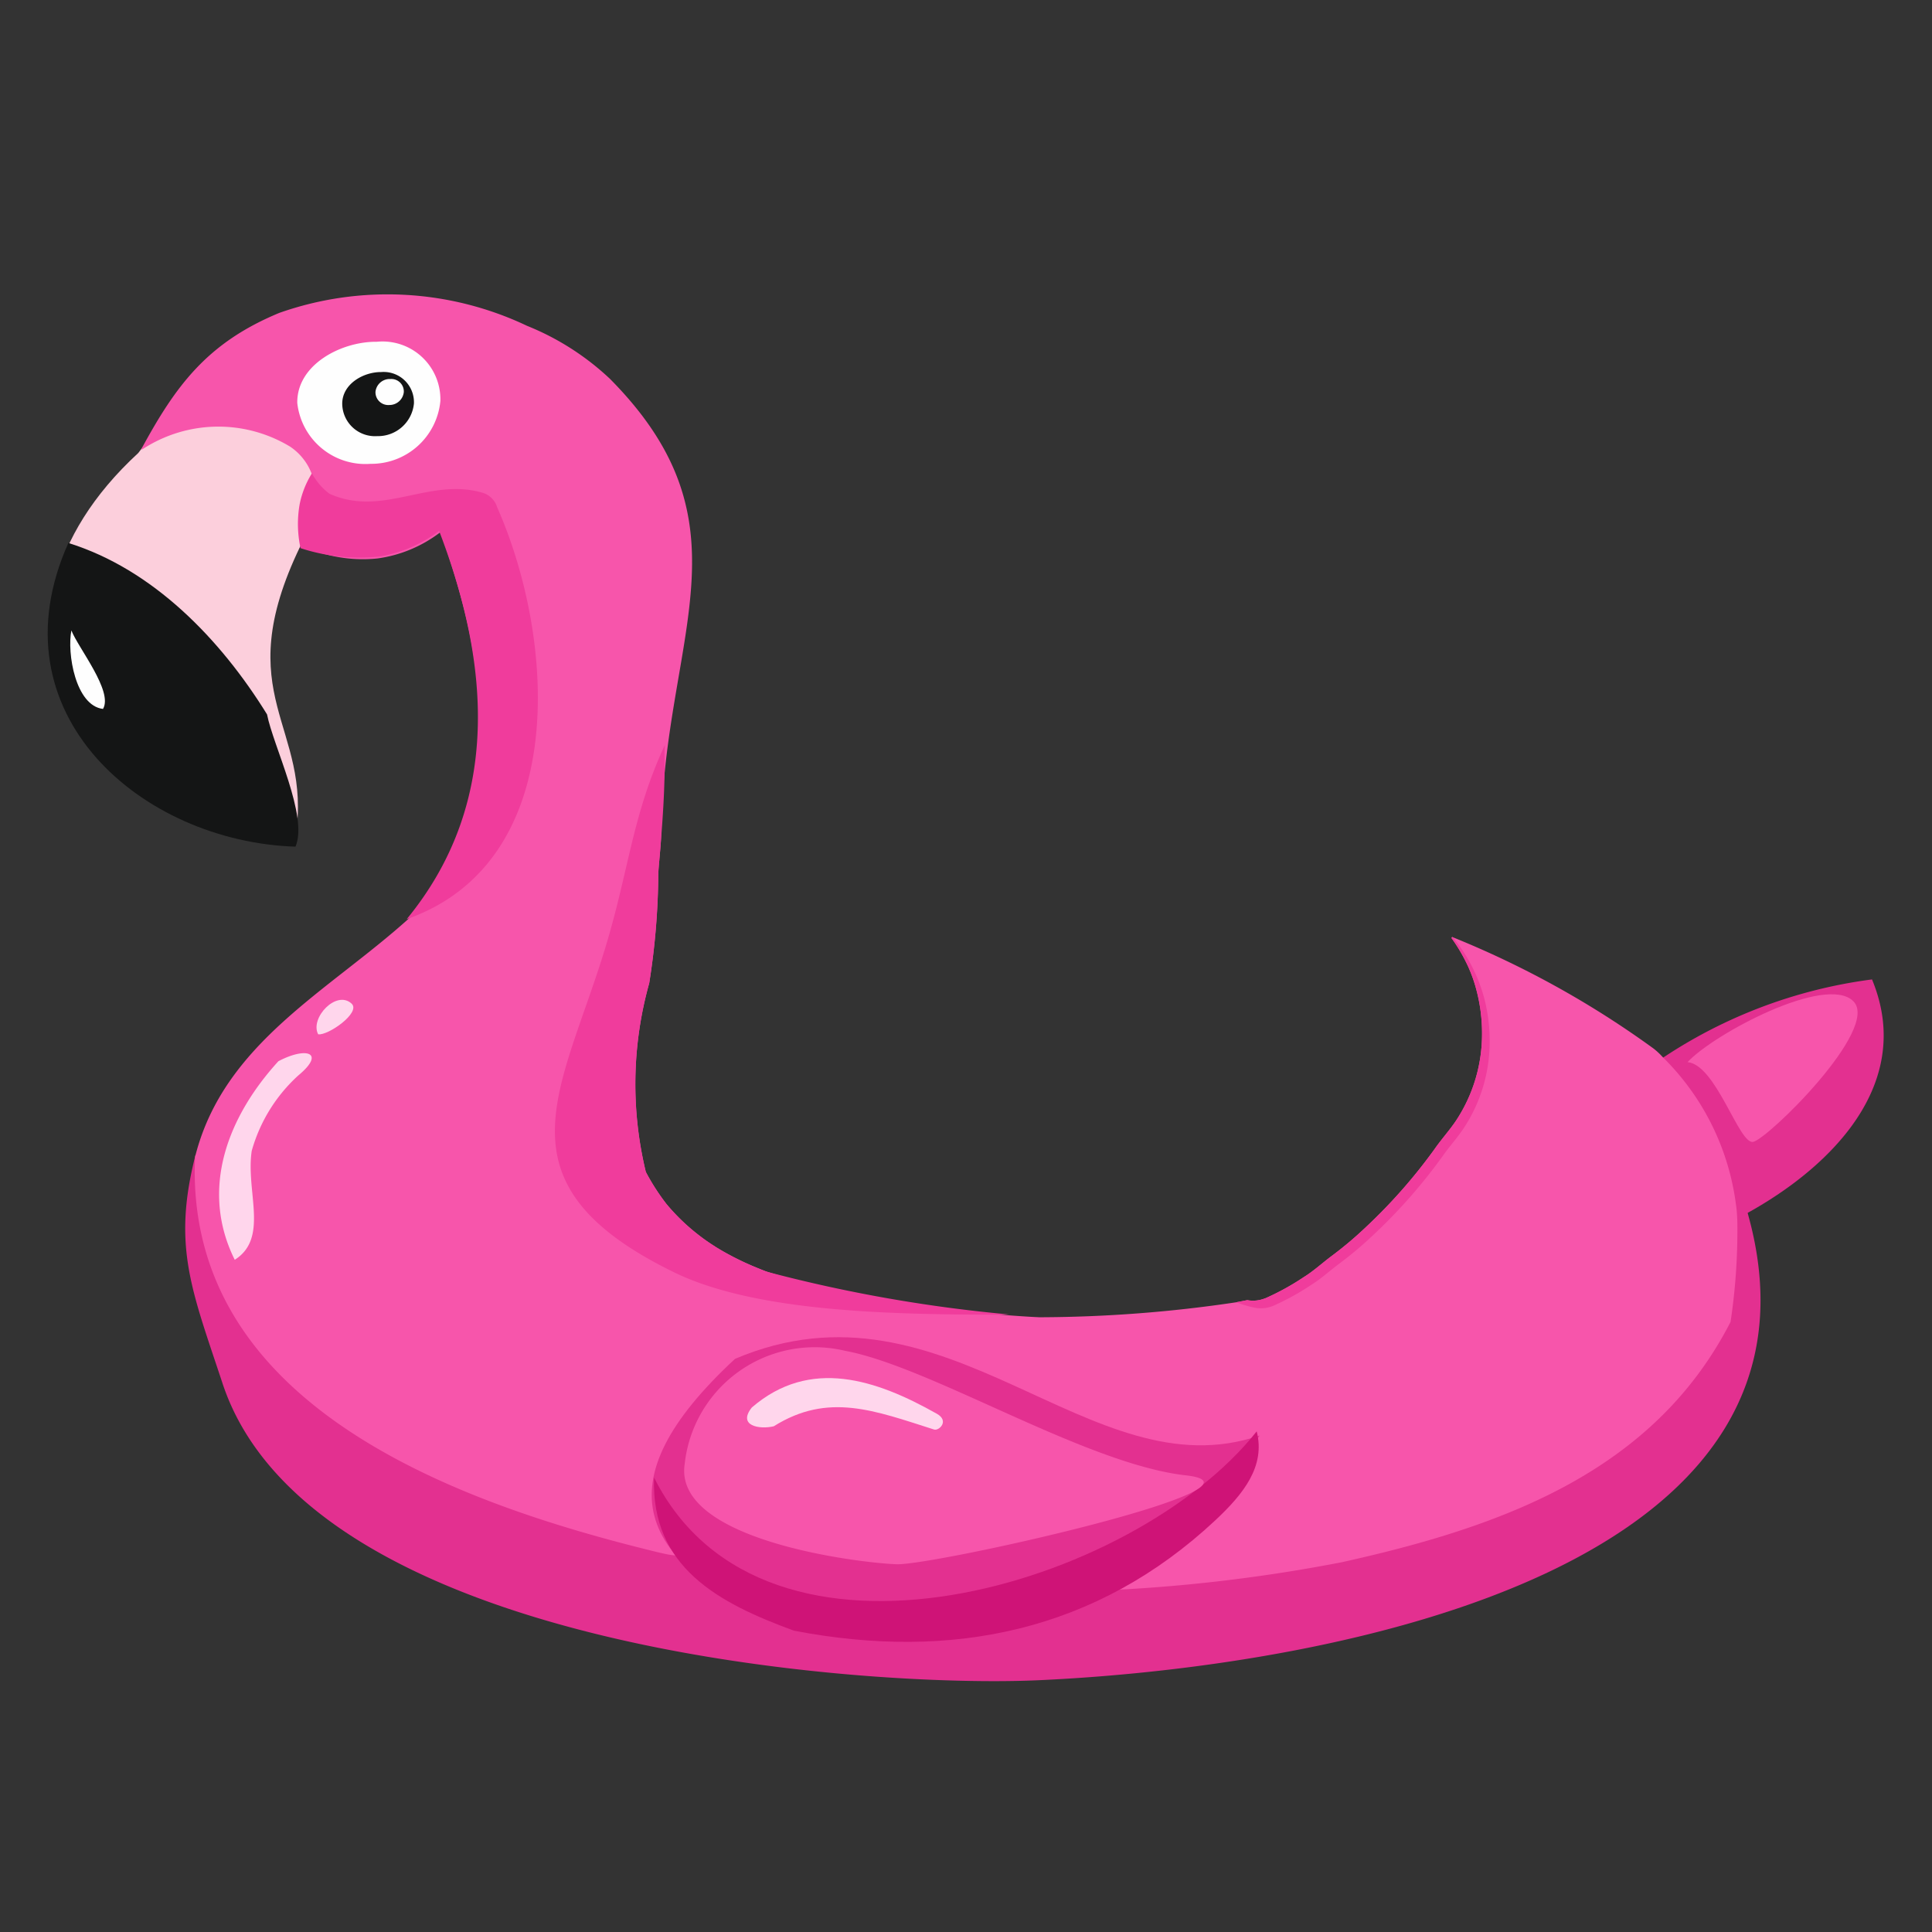 <svg id="Layer_1" data-name="Layer 1" xmlns="http://www.w3.org/2000/svg" viewBox="0 0 80 80">
  <rect x="0" y="0" width="80" height="80" fill="#333333" stroke="none"/>
  <defs>
    <style>
      .cls-1 {
        fill: #e33090;
      }

      .cls-1, .cls-2, .cls-3, .cls-4, .cls-5, .cls-6, .cls-7, .cls-8 {
        fill-rule: evenodd;
      }

      .cls-2 {
        fill: #fccfdc;
      }

      .cls-3 {
        fill: #f755ab;
      }

      .cls-4 {
        fill: #fefefe;
      }

      .cls-5 {
        fill: #141515;
      }

      .cls-6 {
        fill: #cf1377;
      }

      .cls-7, .cls-9 {
        fill: #f03c9c;
      }

      .cls-8 {
        fill: #ffd6ec;
      }
    </style>
  </defs>
  <g id="Flamingo_Floatie" data-name="Flamingo Floatie">
    <path class="cls-1" d="M72.23,49.769C76.96,64.872,55.48,68.995,43.041,69.573c-7.197.335-30.183-1.268-33.826-12.289-1.283-3.884-2.084-5.68-1.119-9.462,8.669,8.396,20.658,12.307,32.58,12.395A50.583,50.583,0,0,0,72.23,49.769Z"/>
    <path class="cls-1" d="M67.75,44.593a20.345,20.345,0,0,1,9.766-4.037c1.94,4.686-2.335,8.39-6.221,10.214-.809-1.276-3.083-5.255-3.545-6.177Z"/>
    <path class="cls-2" d="M5.725,18.758c-7.543,6.945-2.608,15.662,6.514,15.874.714-4.618-2.822-5.771.201-12.024,2.942-6.535.283-5.515-5.554-4.909-.479.062-.897.729-1.16,1.058Z"/>
    <path class="cls-3" d="M71.939,50.571l-.005-.117c-.008-.156-.016-.296-.032-.433-.006-.051-.013-.101-.021-.153a10.43,10.43,0,0,0-3.001-6.065c-.014-.016-.03-.03-.044-.046a3.004,3.004,0,0,0-.367-.34,38.947,38.947,0,0,0-8.315-4.609l-.024-.009-.028.041a7.062,7.062,0,0,1,.548.891c.016.032.033.062.047.095.022.041.043.084.062.126.016.03.03.062.044.095.014.032.028.063.041.095.028.063.054.128.079.193.025.066.051.131.073.198.014.041.028.082.041.123l.005.014a.172.172,0,0,1,.008.027c.011.033.021.065.03.098.014.047.028.095.041.144a6.976,6.976,0,0,1,.247,1.87,6.499,6.499,0,0,1-1.089,3.613c-.272.401-.602.763-.879,1.163a22.329,22.329,0,0,1-2.842,3.228,15.489,15.489,0,0,1-1.464,1.23c-.368.278-.711.594-1.105.838a10.458,10.458,0,0,1-1.57.868c-.033.014-.066.025-.1.036s-.066.021-.1.03a.499.499,0,0,1-.066.014c-.021.005-.041.008-.062.011a.384.384,0,0,1-.073.011,1.333,1.333,0,0,1-.251.002H51.767c-.04-.005-.077-.009-.117-.017h-.003c-.133.027-.266.054-.4.077l-.054.011a55.886,55.886,0,0,1-8.151.621c-.446-.019-1.189-.071-1.574-.106h-.006a41.577,41.577,0,0,1-9.67-1.769l-.002-.002-.028-.009-.027-.009a.103.103,0,0,1-.021-.006l-.014-.006c-.074-.028-.149-.057-.223-.087s-.149-.062-.223-.092c-.076-.03-.152-.063-.226-.096q-.266-.116-.517-.242c-.1-.051-.196-.1-.292-.152-.19-.101-.376-.209-.558-.319-.021-.013-.04-.024-.058-.038-.077-.049-.153-.098-.228-.149-.142-.095-.28-.194-.414-.299a8.346,8.346,0,0,1-1.369-1.313,9.009,9.009,0,0,1-.852-1.325,15.495,15.495,0,0,1,.141-7.813,29.778,29.778,0,0,0,.376-4.552l.005-.073v-.003c.009-.158.022-.31.038-.458.002-.027.003-.052.006-.077.021-.226.043-.45.057-.688.005-.06.008-.122.011-.185.041-.937.049-1.66.142-2.636.005-.04.009-.082.014-.125.673-6.57,3.088-10.813-2.27-16.226a10.967,10.967,0,0,0-3.438-2.199,13.466,13.466,0,0,0-10.261-.533c-2.968,1.23-4.272,2.992-5.685,5.594-.003.006-.006.009-.006.014v.002c-.014.035.009.028-.017.065a5.739,5.739,0,0,1,6.156-.141,2.353,2.353,0,0,1,.891,1.11l.008.014a2.595,2.595,0,0,1,.259,1.217c.002.058.003.119.003.179a3.435,3.435,0,0,1-.515,1.702c.248.076.542.166.822.237l.014.003c.149.04.292.073.422.096a5.863,5.863,0,0,0,1.724.074,5.508,5.508,0,0,0,2.572-1.067l.008-.005c.008-.005.013-.017.03-.017,1.456,4.226,2.194,7.767.955,12.143a8.62,8.62,0,0,1-2.183,3.776c-.025.022-.051.046-.076.068-3.341,3.019-7.645,5.165-8.845,9.803-.006.019-.011.038-.016.057l-.005.017c-.457,10.169,10.568,14.233,18.655,16.251.269.068.861.217,1.056.237l.033.005h.003a.139.139,0,0,0,.027.003l.011.002c.032.003.062.008.093.011l.033.005c.895.109,1.664.275,2.515.446h.002c.466.093.955.188,1.503.277l.008.002q.13.017.327.043c1.157.158,5.357.605,7.969.695h.003c.351.011.672.017.955.014,1.228-.011,3.395.03,4.775-.052.033-.002.066-.005.098-.006.063-.005.144-.009.228-.013h.002c.123-.006.253-.011.346-.016a67.051,67.051,0,0,0,8.853-1.117c6.602-1.464,12.897-3.725,16.087-9.95A25.417,25.417,0,0,0,71.939,50.571Z"/>
    <path class="cls-4" d="M15.344,19.206a2.872,2.872,0,0,0,2.891-2.601,2.396,2.396,0,0,0-2.634-2.453c-1.462-.016-3.318.942-3.291,2.536a2.837,2.837,0,0,0,3.034,2.518Z"/>
    <path class="cls-5" d="M15.617,18.059A1.495,1.495,0,0,0,17.14,16.71a1.254,1.254,0,0,0-1.356-1.304c-.747-.005-1.62.502-1.613,1.319a1.357,1.357,0,0,0,1.446,1.334Z"/>
    <path class="cls-1" d="M52.16,59.441c-7.042,2.42-12.921-6.915-21.724-3.174-5.546,5.14-4.168,8.465,2.43,11.258,8.653,1.789,14.344-.59,19.293-8.084Z"/>
    <path class="cls-6" d="M52.037,59.27c-5.07,6.407-20.374,11.037-24.954,1.913-.13,3.715,2.672,5.196,5.79,6.339,6.559,1.264,12.548.014,17.451-4.57,1.155-1.081,2.085-2.23,1.713-3.682Z"/>
    <path class="cls-5" d="M2.831,22.484C-.349,29.566,5.897,34.858,12.235,35.058c.542-1.245-.926-4.181-1.177-5.475-1.916-3.104-4.717-6.009-8.227-7.099Z"/>
    <path class="cls-7" d="M12.444,22.698a7.823,7.823,0,0,0,3.269.345,5.572,5.572,0,0,0,2.469-1.06c2.108,5.488,2.595,11.288-1.341,16.077,6.785-2.385,6.172-11.584,3.744-17.057a.895.895,0,0,0-.65-.612c-2.187-.614-4.102,1.042-6.297.052a2.597,2.597,0,0,1-.722-.843,3.821,3.821,0,0,0-.507,1.274A4.729,4.729,0,0,0,12.444,22.698Z"/>
    <path class="cls-7" d="M41.803,54.43c-.052-.003-.231.006-.335.009h-.006c-.018.002-.033.002-.045.002-4.136-.018-10.005-.054-13.489-1.75-7.56-3.682-4.686-7.46-2.864-13.445.98-3.217,1.118-5.496,2.466-8.397-.021.389-.003.729-.009,1.086,0,.035-.001.071-.003.106-.015.891-.07,1.75-.14,2.642l-.013.178c-.019.234-.039.457-.058.688-.003.026-.004.051-.006.077-.013.148-.025.299-.037.459v.003l-.004.074a29.819,29.819,0,0,1-.377,4.552,15.501,15.501,0,0,0-.14,7.811,9.173,9.173,0,0,0,.851,1.326,8.51,8.51,0,0,0,1.369,1.314c.134.104.273.204.415.299.075.05.151.1.228.148a.556.556,0,0,0,.058.038c.18.113.367.22.558.32.095.053.194.103.292.151.377.189.772.359,1.188.519a.333.333,0,0,0,.036.012l.027.009.028.009A60.5,60.5,0,0,0,41.803,54.43Z"/>
    <path class="cls-8" d="M11.527,43.944c1.14-.605,1.978-.374.834.58a6.631,6.631,0,0,0-1.938,3.133c-.252,1.685.723,3.608-.703,4.508-1.463-2.945-.27-5.947,1.807-8.221Z"/>
    <path class="cls-8" d="M13.174,42.827c.398.067,1.785-.898,1.385-1.269-.629-.584-1.737.597-1.385,1.269Z"/>
    <path class="cls-3" d="M35.008,55.937c3.56.665,9.944,4.688,14.095,5.154,4.151.465-10.421,3.734-11.978,3.681-1.556-.053-9.274-.991-8.772-4.162a5.416,5.416,0,0,1,6.654-4.673Z"/>
    <path class="cls-8" d="M31.133,58.279c-.609.764.322.921.907.78,2.255-1.415,4.169-.65,6.636.134.207.066.645-.354.119-.651-2.51-1.418-5.249-2.34-7.661-.263Z"/>
    <path class="cls-3" d="M69.877,43.981c1.081-1.167,5.737-3.655,6.867-2.521,1.13,1.134-3.574,5.736-4.158,5.824-.584.089-1.529-3.201-2.709-3.303Z"/>
    <path class="cls-4" d="M16.106,16.77a.597.597,0,0,0,.615-.539.516.516,0,0,0-.553-.536.591.591,0,0,0-.62.531.528.528,0,0,0,.558.545Z"/>
    <path class="cls-4" d="M4.265,29.355c.433-.726-1.03-2.53-1.309-3.25-.187.938.17,3.116,1.309,3.25Z"/>
    <path class="cls-9" d="M61.684,43.125a6.499,6.499,0,0,1-1.089,3.613c-.272.401-.602.763-.879,1.163a22.331,22.331,0,0,1-2.842,3.228,15.489,15.489,0,0,1-1.464,1.23c-.368.278-.711.594-1.105.838a10.459,10.459,0,0,1-1.569.868,1.337,1.337,0,0,1-.866.066,4.713,4.713,0,0,1-.676-.207l.054-.011.4-.077h.003a.774.774,0,0,0,.117.017H51.769a1.215,1.215,0,0,0,.251-.002.384.384,0,0,0,.073-.011.281.281,0,0,0,.062-.011A.499.499,0,0,0,52.221,53.814c.033-.008.066-.019.1-.03s.066-.022.1-.036a10.458,10.458,0,0,0,1.57-.868c.394-.243.737-.56,1.105-.838a15.489,15.489,0,0,0,1.464-1.23A22.329,22.329,0,0,0,59.4,47.585c.277-.4.607-.762.879-1.163a6.499,6.499,0,0,0,1.089-3.613,6.976,6.976,0,0,0-.247-1.87c-.013-.049-.027-.096-.041-.144-.009-.033-.019-.065-.03-.098a.172.172,0,0,0-.008-.027l-.005-.014c-.013-.041-.027-.082-.041-.123-.022-.066-.047-.131-.073-.198-.025-.065-.051-.13-.079-.193-.013-.032-.027-.063-.041-.095-.014-.033-.028-.065-.044-.095-.019-.043-.04-.085-.062-.126-.014-.033-.032-.063-.047-.095a7.062,7.062,0,0,0-.548-.891l.028-.041.024.009a6.684,6.684,0,0,1,1.283,2.447A6.975,6.975,0,0,1,61.684,43.125Z"/>
  </g>
</svg>
